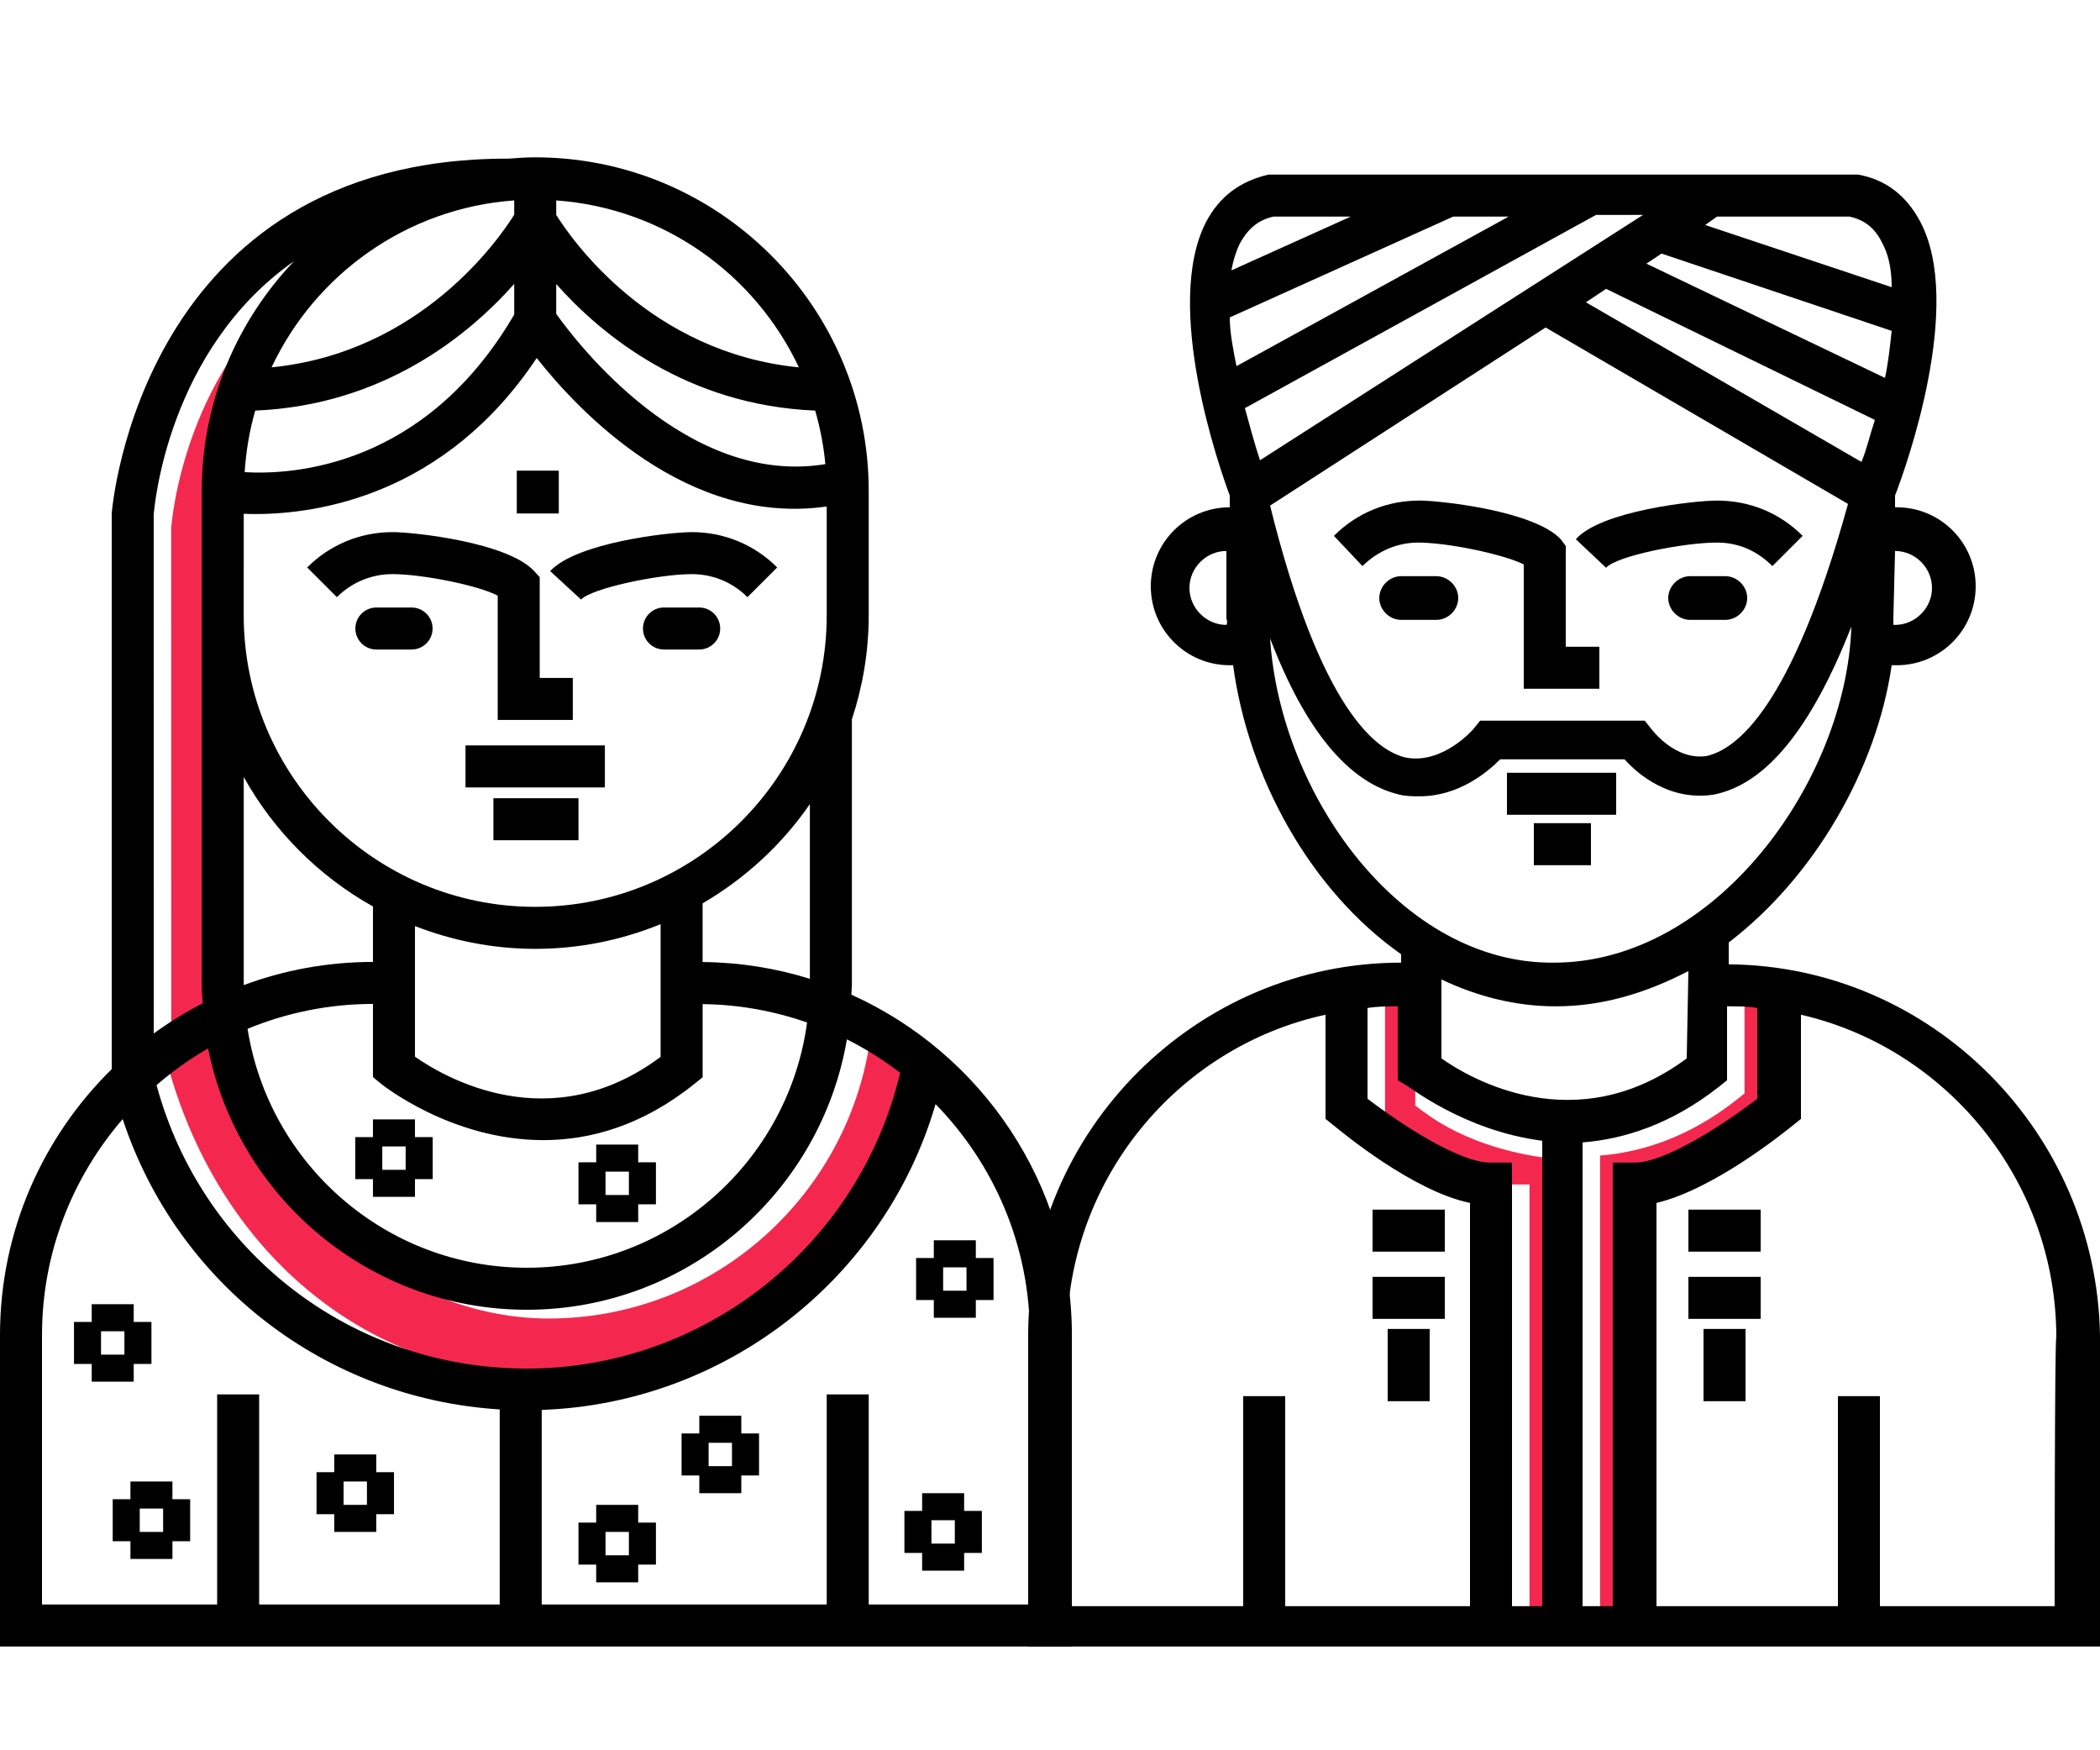 <?xml version="1.0" encoding="utf-8"?>
<!-- Generator: Adobe Illustrator 16.0.0, SVG Export Plug-In . SVG Version: 6.00 Build 0)  -->
<!DOCTYPE svg PUBLIC "-//W3C//DTD SVG 1.1//EN" "http://www.w3.org/Graphics/SVG/1.1/DTD/svg11.dtd">
<svg version="1.1" id="Layer_1" xmlns="http://www.w3.org/2000/svg" xmlns:xlink="http://www.w3.org/1999/xlink" x="0px" y="0px"
	 width="480px" height="400px" viewBox="-86.02 -18.118 480 400" enable-background="new -86.02 -18.118 480 400"
	 xml:space="preserve">
<g>
	<path fill="#F4284F" d="M124.72,229.052c-9.284,39.324-44.651,67.596-85.328,67.596c-39.909,0-74.826-26.895-87.076-71.332
		c3.641-3.161,7.24-4.637,11.438-7.063c6.797,34.01,39.657,64.953,75.639,64.953c36.702,0,67.192-26.775,73.167-61.8
		C116.863,223.576,120.93,226.136,124.72,229.052z"/>
	<path fill="#F4284F" d="M-46.891,102.575c0.157-2.093,3.24-37.759,32.102-58.03c-13.052,13.686-21.119,32.16-21.119,52.524v18.439
		v10v84.396c0,1.44,0.134,2.845,0.215,4.263c-3.913,2.02-7.653,4.327-11.186,6.904L-46.891,102.575z"/>
	<g>
		<path d="M3.702,113.088c6.728,0,19.58,2.557,24.042,4.923v28.401h17.161v-9.601h-7.561v-23.032l-1.268-1.378
			c-6.06-6.585-27.456-8.913-32.375-8.913c-7.372,0-14.3,2.868-19.511,8.079l6.793,6.789
			C-5.621,114.958-1.105,113.088,3.702,113.088z"/>
		<path d="M46.799,118.901c2.361-2.565,17.729-5.813,25.313-5.813c4.813,0,9.324,1.87,12.715,5.265l6.797-6.786
			c-5.199-5.211-12.131-8.079-19.508-8.079c-4.918,0-26.311,2.327-32.379,8.913L46.799,118.901z"/>
		<path d="M8.057,120.718H0.008c-2.649,0-4.8,2.15-4.8,4.8c0,2.649,2.15,4.8,4.8,4.8h8.049c2.65,0,4.801-2.15,4.801-4.8
			C12.857,122.868,10.707,120.718,8.057,120.718z"/>
		<path d="M73.797,120.718h-8.052c-2.649,0-4.8,2.15-4.8,4.8c0,2.649,2.15,4.8,4.8,4.8h8.052c2.65,0,4.801-2.15,4.801-4.8
			C78.598,122.868,76.451,120.718,73.797,120.718z"/>
		<rect x="20.383" y="152.236" width="31.854" height="9.601"/>
		<rect x="26.758" y="164.306" width="19.445" height="9.6"/>
		<path d="M108.58,209.203c0.023-0.768,0.115-1.521,0.115-2.3v-60.622c2.47-7.488,3.848-15.468,3.848-23.77V94.068
			c0-42.033-34.195-76.228-76.228-76.228c-2.158,0-4.278,0.146-6.39,0.323v-0.027c-83.72,0-90.336,79.949-90.405,81.093V226.21
			c-15.752,15.482-25.54,37.009-25.54,60.783v71.174h245v-71.174C158.98,252.396,138.252,222.566,108.58,209.203z M119.72,227.051
			c-9.284,39.325-44.651,67.596-85.328,67.596c-39.909,0-74.266-26.508-84.626-64.774c3.641-3.16,7.58-5.972,11.777-8.397
			c6.797,34.009,36.867,59.73,72.849,59.73c36.702,0,67.192-26.775,73.167-61.8C111.863,221.576,115.93,224.136,119.72,227.051z
			 M-30.309,206.903v-47.454c6.9,12.398,17.157,22.667,29.541,29.594v12.672c-10.379,0.004-20.329,1.875-29.533,5.292
			C-30.305,206.972-30.309,206.937-30.309,206.903z M102.632,87.955C70.964,93.154,45.77,60.157,41.115,53.602v-6.808
			c10.376,11.681,29.845,27.698,59.197,28.923C101.445,79.665,102.248,83.746,102.632,87.955z M31.516,30.95
			c-3.426,5.491-21.362,31.507-55.461,34.882c10.003-21.266,30.885-36.384,55.461-38.15V30.95z M-27.682,75.717
			C1.683,74.48,21.151,58.441,31.516,46.759v7.012C11.125,88.673-19.1,90.436-30.094,89.787
			C-29.783,84.937-28.977,80.229-27.682,75.717z M-30.309,112.508V99.298c0.826,0.031,1.701,0.058,2.676,0.058
			c14.154,0,43.347-4.224,64.29-35.658c9.665,12.265,34.406,38.492,66.286,33.934v24.875c0,36.733-29.887,66.62-66.628,66.62
			s-66.628-29.887-66.628-66.62v-10H-30.309z M8.832,193.521c8.541,3.316,17.787,5.207,27.487,5.207
			c10.138,0,19.799-2.028,28.657-5.642v30.336c-25.305,18.854-49.509,4.608-56.145-0.05V193.521z M-0.768,211.315v16.724
			l1.743,1.439c0.238,0.195,16.048,12.96,37.183,12.96c10.633,0,22.614-3.234,34.633-12.925l1.79-1.44v-16.716
			c8.359,0.092,16.37,1.586,23.873,4.197c-4.247,31.591-31.315,56.052-64.055,56.052c-32.237,0-58.96-23.719-63.833-54.605
			C-20.59,213.358-10.916,211.319-0.768,211.315z M99.096,205.578c-7.761-2.427-15.994-3.756-24.522-3.84v-13.409
			c9.742-5.687,18.141-13.425,24.522-22.683V205.578z M96.58,65.836C62.555,62.48,44.609,36.583,41.119,31v-3.314
			C65.695,29.449,86.573,44.567,96.58,65.836z M-50.891,99.575c0.157-2.093,3.24-37.759,32.102-58.03
			c-13.052,13.686-21.119,32.16-21.119,52.524v18.439v10v84.396c0,1.44,0.134,2.845,0.215,4.263
			c-3.913,2.02-7.653,4.327-11.186,6.904L-50.891,99.575z M-76.42,286.993c0-18.861,6.981-36.092,18.44-49.359
			c12.46,37.682,46.395,63.867,86.181,66.352v44.582h-54.988v-48.012h-9.6v48.012H-76.42V286.993z M149.38,348.567h-36.837v-48.012
			h-9.6v48.012H37.801v-44.471c41.976-1.482,78.348-29.93,90.025-69.885c13.313,13.648,21.551,32.256,21.551,52.781v61.574H149.38z"
			/>
		<rect x="32.104" y="89.445" width="9.6" height="9.784"/>
		<path d="M-55.457,297.642v-4.051h4.051v-9.6h-4.051v-4.053h-9.6v4.053h-4.051v9.6h4.051v4.051H-55.457z M-62.926,291.464v-5.342
			h5.342v5.342H-62.926z"/>
		<path d="M-0.768,255.401h9.6v-4.051h4.052v-9.6H8.832V237.7h-9.6v4.051h-4.051v9.6h4.051V255.401z M1.359,249.224v-5.342h5.342
			v5.342H1.359z"/>
		<path d="M50.254,261.161h9.601v-4.051h4.052v-9.6h-4.052v-4.051h-9.601v4.051h-4.051v9.6h4.051V261.161z M52.386,254.983v-5.342
			h5.341v5.342H52.386z"/>
		<path d="M-9.619,331.979h9.601v-4.051h4.052v-9.602h-4.052v-4.051h-9.601v4.051h-4.051v9.602h4.051V331.979z M-7.487,325.796
			v-5.34h5.341v5.34H-7.487z"/>
		<path d="M83.42,305.429h-9.6v4.051H69.77v9.602h4.051v4.047h9.6v-4.051h4.052v-9.6H83.42V305.429z M81.289,311.608v5.342h-5.341
			v-5.342H81.289z"/>
		<path d="M134.354,323.128h-9.601v4.051h-4.051v9.6h4.051v4.053h9.601v-4.053h4.051v-9.6h-4.051V323.128z M132.224,329.306v5.342
			h-5.342v-5.342H132.224z"/>
		<path d="M137.023,265.331h-9.601v4.053h-4.051v9.6h4.051v4.051h9.601v-4.051h4.051v-9.6h-4.051V265.331z M134.892,271.515v5.342
			h-5.337v-5.342H134.892z"/>
		<path d="M59.854,325.796h-9.601v4.053h-4.051v9.6h4.051v4.051h9.601v-4.051h4.052v-9.6h-4.052V325.796z M57.727,331.979v5.342
			h-5.341v-5.342H57.727z"/>
		<path d="M-42.559,324.507h-4.051v-4.051h-9.6v4.051h-4.048v9.6h4.052v4.051h9.6v-4.051h4.051v-9.6H-42.559z M-48.736,326.638
			v5.342h-5.342v-5.342H-48.736z"/>
	</g>
</g>
<g>
	<path fill="#F4284F" d="M319.645,210.507v25.477c-8.063,6.144-21.12,14.592-28.032,14.592h-4.992v101.376h-6.912V245.967
		c9.601-0.768,20.353-4.224,31.104-12.672l1.92-1.536v-21.636C315.421,210.123,317.725,210.123,319.645,210.507z"/>
	<path fill="#F4284F" d="M239.111,235.79c0.384,0,10.084,9,31.382,11.084v107.077h-6.912V252.575h-4.992
		c-6.912,0-19.969-8.448-28.032-14.592v-27.477c2.304-0.384,4.608-0.384,6.912-0.384v24.417L239.111,235.79z"/>
	<g>
		<path d="M225.405,111.255c3.455-3.456,8.063-5.376,12.672-5.376c6.912,0,19.584,2.688,24.191,4.992v28.416h17.28v-9.601h-7.681
			v-23.039l-1.151-1.536c-6.144-6.528-27.647-8.832-32.256-8.832c-7.296,0-14.208,2.688-19.585,8.063L225.405,111.255z"/>
		<path d="M306.429,105.879c4.992,0,9.216,1.92,12.672,5.376l6.912-6.912c-5.376-5.376-12.288-8.063-19.584-8.063
			c-4.992,0-26.496,2.304-32.256,8.832l6.912,6.527C283.389,108.951,298.749,105.879,306.429,105.879z"/>
		<path d="M242.301,113.559h-8.063c-2.688,0-4.992,2.305-4.992,4.992c0,2.688,2.304,4.992,4.992,4.992h8.063
			c2.688,0,4.991-2.304,4.991-4.992C247.292,115.863,244.989,113.559,242.301,113.559z"/>
		<path d="M308.349,113.559h-8.064c-2.688,0-4.992,2.305-4.992,4.992c0,2.688,2.305,4.992,4.992,4.992h8.064
			c2.688,0,4.992-2.304,4.992-4.992C313.341,115.863,311.036,113.559,308.349,113.559z"/>
		<rect x="258.429" y="158.487" width="24.96" height="9.6"/>
		<rect x="264.573" y="170.007" width="13.055" height="9.601"/>
		<path d="M309.116,202.263v-4.991c19.584-14.977,33.793-39.553,37.248-63.36c0.385,0,0.769,0,1.152,0
			c9.984,0,18.048-8.064,18.048-18.048c0-9.984-8.063-18.048-18.048-18.048h-0.384v-2.688c2.688-6.912,15.743-43.775,5.76-62.592
			c-3.072-5.76-7.681-9.6-14.208-10.752h-0.384H205.053H203.9c-6.528,1.535-11.136,4.992-14.208,10.752
			c-9.984,19.199,3.072,56.448,5.376,62.592v2.688l0,0c-9.983,0-18.048,8.063-18.048,18.048c0,9.983,8.064,18.048,18.048,18.048
			c0.384,0,0.384,0,0.769,0c3.455,25.729,17.664,51.456,38.399,66.048v1.92c-46.848,0-85.247,38.4-85.247,85.248v71.04H393.98
			v-71.04C393.213,240.663,355.581,202.647,309.116,202.263z M315.645,212.247v20.736c-8.063,6.144-21.12,14.592-28.032,14.592
			h-4.992v101.376h-6.912V242.967c9.601-0.768,20.353-4.224,31.104-12.672l1.92-1.536v-16.896
			C311.421,211.863,313.725,211.863,315.645,212.247z M299.517,223.767c-25.344,18.816-49.536,4.608-56.064,0v-18.048
			c8.064,3.84,16.896,6.145,26.112,6.145c10.752,0,20.736-3.072,30.336-8.064L299.517,223.767L299.517,223.767z M195.068,54.423
			l51.072-23.04h12.672l-62.208,34.176C195.837,61.719,195.068,57.879,195.068,54.423z M344.829,68.247l-54.528-26.112l3.456-2.304
			l52.607,17.664C345.98,60.951,345.597,64.791,344.829,68.247z M281.085,47.895l61.439,29.953c-1.152,3.455-1.92,6.911-3.072,9.6
			l-62.976-36.48L281.085,47.895z M267.261,56.727l69.12,40.32c-13.056,47.232-25.728,56.064-32.257,57.601
			c-7.295,1.151-12.672-6.145-12.672-6.145l-1.535-1.92h-37.633l-1.535,1.92c0,0-6.912,8.064-15.36,6.528
			c-6.912-1.536-19.584-11.136-31.104-57.601L267.261,56.727z M347.133,107.799c4.608,0,8.448,3.84,8.448,8.448
			s-3.84,8.448-8.448,8.448h-0.384c0-0.384,0-1.152,0-1.536L347.133,107.799L347.133,107.799z M336.765,31.383
			c3.456,0.769,5.76,2.688,7.296,5.76c1.536,2.688,2.304,6.145,2.304,10.369l-42.623-14.209l2.688-1.92H336.765z M201.98,87.063
			c-1.151-3.456-2.304-7.681-3.456-11.904l80.256-44.16h10.752L201.98,87.063z M205.053,31.383h17.664l-27.265,12.288
			c0.385-2.304,1.152-4.608,1.92-6.144C199.292,34.071,201.597,32.151,205.053,31.383z M194.301,124.695
			c-4.608,0-8.448-3.84-8.448-8.448s3.84-8.448,8.448-8.448l0,0v15.36C194.301,123.543,194.685,123.927,194.301,124.695
			C194.685,124.695,194.301,124.695,194.301,124.695z M204.284,127.767c8.064,21.12,18.049,33.024,29.568,35.713
			c1.536,0.384,3.072,0.384,4.607,0.384c8.832,0,15.361-5.376,18.433-8.448h28.416c3.072,3.456,10.368,9.6,20.353,8.064
			c11.903-2.305,22.271-14.977,31.487-38.4c-1.151,35.328-31.104,76.8-67.968,76.8C234.237,202.263,206.589,163.479,204.284,127.767
			z M235.389,229.911c0.384,0,13.056,10.368,31.104,12.672v106.368h-6.912V247.575h-4.992c-6.912,0-19.969-8.448-28.032-14.592
			v-20.736c2.304-0.384,4.608-0.384,6.912-0.384v16.896L235.389,229.911z M157.821,287.511c0-36.096,25.344-66.432,59.135-73.728
			v23.808l1.92,1.536c1.921,1.536,18.049,14.976,31.104,17.664v92.16h-42.239v-48h-9.601v48h-40.319V287.511z M383.612,348.951
			h-39.936v-48h-9.6v48h-41.473v-92.16c13.057-3.072,29.184-16.128,31.104-17.664l1.921-1.536v-23.808
			c33.407,7.68,58.368,38.016,58.368,73.728C383.612,287.511,383.612,348.951,383.612,348.951z"/>
		<rect x="227.708" y="258.327" width="16.513" height="9.6"/>
		<rect x="227.708" y="273.687" width="16.513" height="9.601"/>
		<rect x="231.165" y="285.591" width="9.6" height="16.512"/>
		<rect x="299.9" y="258.327" width="16.513" height="9.6"/>
		<rect x="299.9" y="273.687" width="16.513" height="9.601"/>
		<rect x="303.356" y="285.591" width="9.6" height="16.512"/>
	</g>
	<line fill="none" x1="259.581" y1="348.951" x2="259.581" y2="247.959"/>
</g>
</svg>
